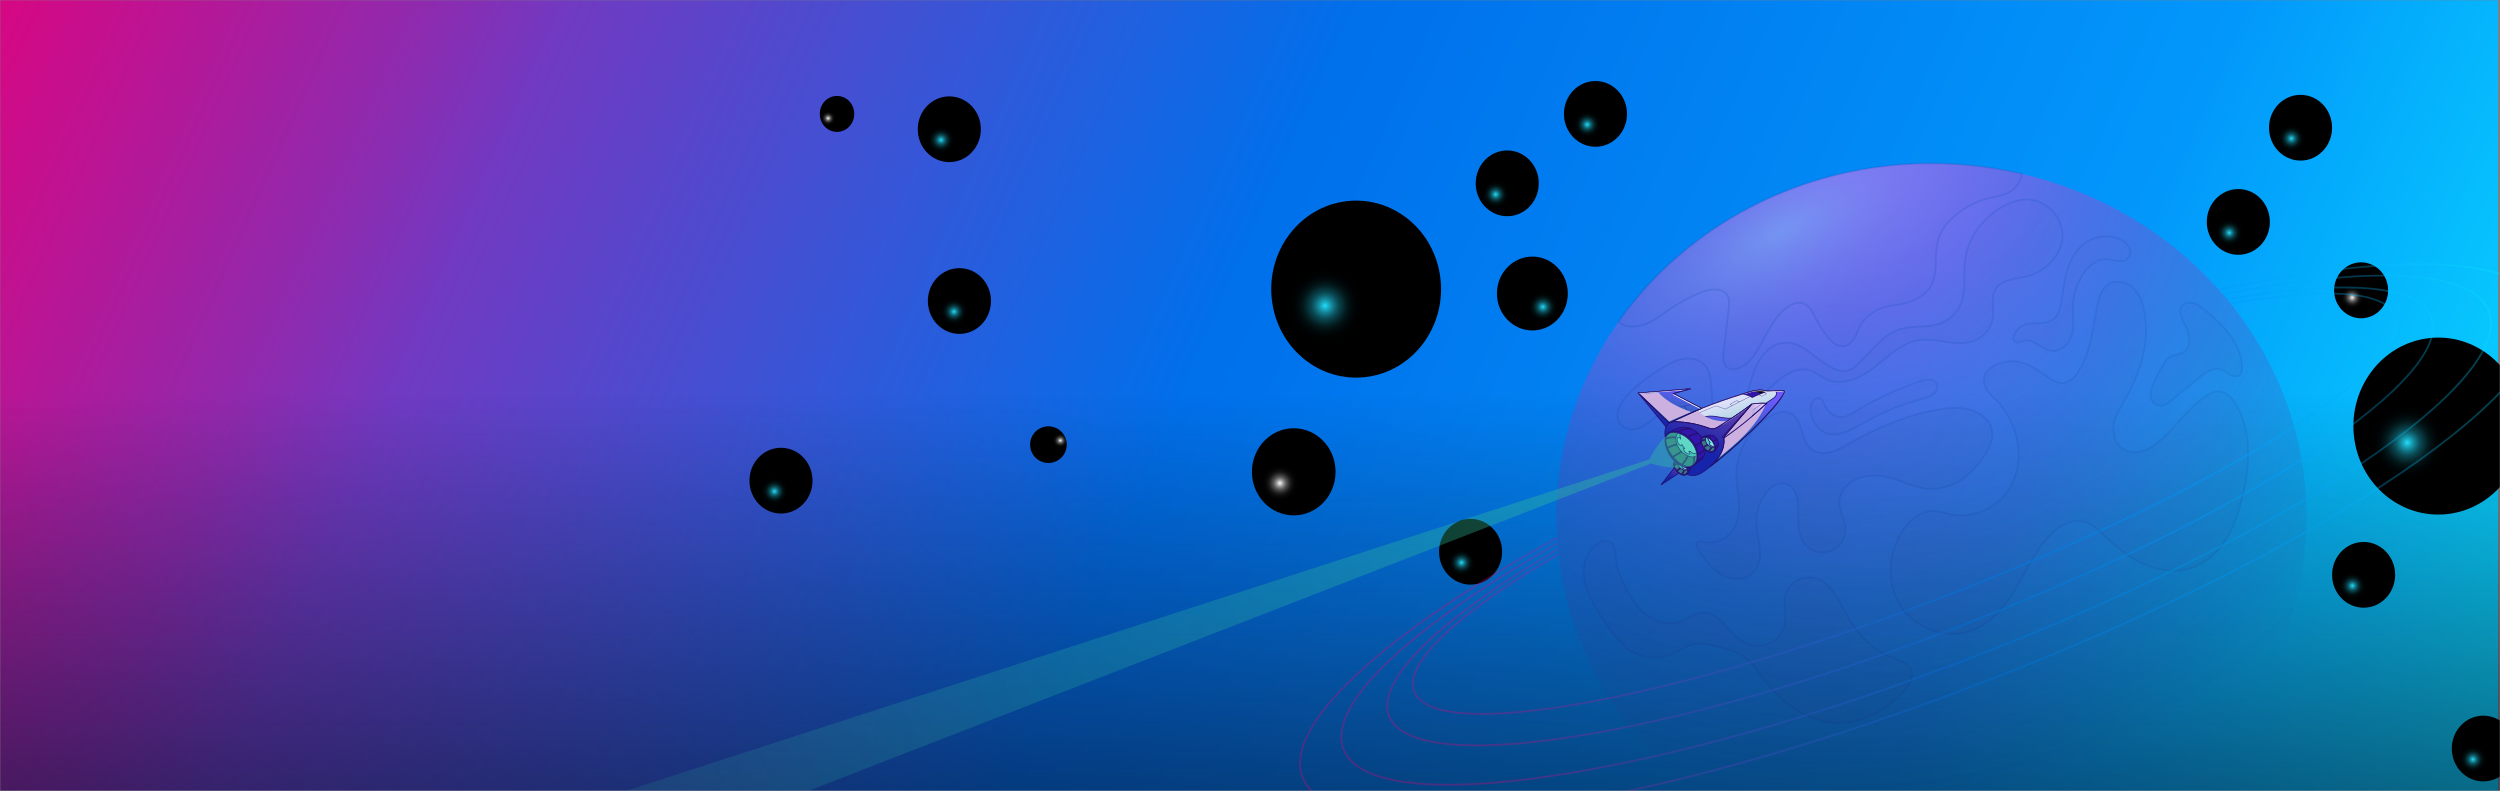 <svg width="1296" height="410" viewBox="0 0 1296 410" fill="none" xmlns="http://www.w3.org/2000/svg">
<rect x="0" y="0" width="1296" height="410" fill="#808080" stroke="none"/>
<mask id="mask0_4867_74779" style="mask-type:alpha" maskUnits="userSpaceOnUse" x="0" y="0" width="1296" height="410">
<path d="M0 0H1296V410H0V0Z" fill="#D9D9D9"/>
</mask>
<g mask="url(#mask0_4867_74779)">
<path d="M1294.98 -57.625H-189V967.425H1294.98V-57.625Z" fill="url(#paint0_linear_4867_74779)"/>
<path style="mix-blend-mode:multiply" d="M1303 172H-189V748H1303V172Z" fill="url(#paint1_linear_4867_74779)"/>
<g style="mix-blend-mode:screen">
<path d="M776 152.152C776 162.724 784.248 171.305 794.38 171.305C804.53 171.305 812.759 162.717 812.759 152.152C812.759 141.588 804.53 133 794.38 133C784.248 133 776 141.588 776 152.152Z" fill="url(#paint2_radial_4867_74779)"/>
<path d="M1307.47 213.498C1311.38 238.502 1295.09 262.082 1271.1 266.156C1247.12 270.23 1224.49 253.268 1220.58 228.263C1216.67 203.259 1232.95 179.68 1256.93 175.606C1280.93 171.525 1303.56 188.494 1307.47 213.498H1307.47Z" fill="url(#paint3_radial_4867_74779)"/>
<path d="M746.467 142.498C750.38 167.502 734.095 191.082 710.097 195.156C686.119 199.23 663.488 182.268 659.581 157.263C655.667 132.259 671.953 108.68 695.931 104.606C719.929 100.525 742.56 117.494 746.473 142.498H746.467Z" fill="url(#paint4_radial_4867_74779)"/>
<path d="M475.764 67.003C475.764 76.416 483.093 84.045 492.113 84.045C501.153 84.045 508.482 76.416 508.482 67.003C508.482 57.59 501.153 49.961 492.113 49.961C483.093 49.961 475.764 57.59 475.764 67.003Z" fill="url(#paint5_radial_4867_74779)"/>
<path d="M388.514 249.167C388.514 258.58 395.843 266.209 404.863 266.209C413.903 266.209 421.213 258.58 421.213 249.167C421.213 239.754 413.903 232.125 404.863 232.125C395.843 232.125 388.514 239.754 388.514 249.167Z" fill="url(#paint6_radial_4867_74779)"/>
<path d="M481 156.042C481 165.455 488.329 173.084 497.369 173.084C506.389 173.084 513.718 165.455 513.718 156.042C513.718 146.629 506.389 139 497.369 139C488.329 139 481 146.629 481 156.042Z" fill="url(#paint7_radial_4867_74779)"/>
<path d="M1144 115.042C1144 124.455 1151.31 132.084 1160.35 132.084C1169.39 132.084 1176.7 124.455 1176.7 115.042C1176.7 105.629 1169.39 98 1160.35 98C1151.31 98 1144 105.629 1144 115.042Z" fill="url(#paint8_radial_4867_74779)"/>
<path d="M1208.95 297.991C1208.95 307.405 1216.26 315.034 1225.3 315.034C1234.32 315.034 1241.65 307.405 1241.65 297.991C1241.65 288.578 1234.32 280.949 1225.3 280.949C1216.26 280.949 1208.95 288.578 1208.95 297.991Z" fill="url(#paint9_radial_4867_74779)"/>
<path d="M765 95.042C765 104.455 772.31 112.084 781.349 112.084C790.389 112.084 797.699 104.455 797.699 95.042C797.699 85.629 790.389 78 781.349 78C772.31 78 765 85.629 765 95.042Z" fill="url(#paint10_radial_4867_74779)"/>
<path d="M810.742 59.042C810.742 68.455 818.052 76.084 827.092 76.084C836.112 76.084 843.441 68.455 843.441 59.042C843.441 49.629 836.112 42 827.092 42C818.052 42 810.742 49.629 810.742 59.042Z" fill="url(#paint11_radial_4867_74779)"/>
<path d="M746 286.042C746 295.455 753.31 303.084 762.35 303.084C771.389 303.084 778.699 295.455 778.699 286.042C778.699 276.629 771.389 269 762.35 269C753.31 269 746 276.629 746 286.042Z" fill="url(#paint12_radial_4867_74779)"/>
<path d="M1176.25 66.206C1176.25 75.619 1183.56 83.248 1192.6 83.248C1201.64 83.248 1208.95 75.619 1208.95 66.206C1208.95 56.793 1201.64 49.164 1192.6 49.164C1183.56 49.164 1176.25 56.793 1176.25 66.206Z" fill="url(#paint13_radial_4867_74779)"/>
<path d="M424.977 59.048C424.977 64.2 428.973 68.361 433.908 68.361C438.868 68.361 442.839 64.2 442.839 59.048C442.839 53.895 438.862 49.734 433.908 49.734C428.973 49.734 424.977 53.895 424.977 59.048Z" fill="url(#paint14_radial_4867_74779)"/>
<path d="M534 230.5C534 235.739 538.245 240 543.494 240C548.758 240 553 235.758 553 230.5C553 225.242 548.755 221 543.494 221C538.242 221 534 225.242 534 230.5Z" fill="url(#paint15_radial_4867_74779)"/>
<path d="M649 244.588C649 257.07 658.704 267.175 670.667 267.175C682.656 267.175 692.36 257.07 692.36 244.588C692.36 232.105 682.656 222 670.667 222C658.697 222 649 232.105 649 244.588Z" fill="url(#paint16_radial_4867_74779)"/>
<path d="M1210 150.5C1210 158.513 1216.27 165 1223.99 165C1231.73 165 1238 158.513 1238 150.5C1238 142.487 1231.73 136 1223.99 136C1216.26 136 1210 142.487 1210 150.5Z" fill="url(#paint17_radial_4867_74779)"/>
<path d="M1271 388.042C1271 397.455 1278.33 405.084 1287.35 405.084C1296.39 405.084 1303.7 397.455 1303.7 388.042C1303.7 378.629 1296.39 371 1287.35 371C1278.33 371 1271 378.629 1271 388.042Z" fill="url(#paint18_radial_4867_74779)"/>
</g>
<g opacity="0.5">
<path d="M1138.76 397.563C1214.71 326 1214.71 209.971 1138.76 138.418C1062.81 66.855 939.665 66.855 863.726 138.418C787.776 209.982 787.776 326 863.726 397.563C939.677 469.127 1062.82 469.127 1138.76 397.563Z" fill="url(#paint19_radial_4867_74779)"/>
<g opacity="0.1">
<path d="M897.794 275.484C901.022 271.34 901.73 265.915 901.472 260.764C901.213 255.635 900.122 250.549 900.178 245.409C900.324 234.123 906.51 223.059 916.295 216.542C919.669 214.306 924.067 212.547 927.857 214.115C935.167 217.167 932.963 228.676 939.374 233.19C942.073 235.087 945.796 235.257 949.057 234.42C952.308 233.582 955.209 231.855 958.1 230.212C972.743 221.894 988.545 215.027 1005.38 212.25C1010.81 211.349 1016.5 210.904 1021.76 212.473C1027.01 214.03 1031.77 218.004 1032.67 223.133C1033.38 227.203 1031.65 231.293 1029.53 234.886C1026.4 240.195 1022.26 245.07 1016.97 248.535C1011.67 251.99 1005.15 253.961 998.724 253.325C992.448 252.7 986.768 249.701 980.751 247.973C975.161 246.363 968.987 245.875 963.543 247.878C958.1 249.881 953.623 254.777 953.556 260.277C953.5 264.993 956.536 269.348 956.773 274.074C956.986 278.313 954.658 282.637 950.812 284.841C946.965 287.045 941.69 286.918 938.058 284.396C934.717 282.075 933.042 278.123 932.49 274.255C931.928 270.365 932.311 266.434 932.221 262.523C932.119 257.808 930.522 252.17 925.709 250.866C921.142 249.637 916.666 253.251 914.327 257.14C911.695 261.453 910.357 266.476 910.514 271.468C910.671 276.141 912.1 280.698 912.37 285.36C912.64 290.034 911.448 295.174 907.522 298.035C903.102 301.246 896.512 300.44 891.844 297.569C887.165 294.697 883.983 290.161 880.923 285.784C880.08 284.566 878.427 281.704 880.597 280.751C881.711 280.263 884.624 281.461 886.007 281.387C890.573 281.132 895.061 278.96 897.794 275.484Z" fill="url(#paint20_linear_4867_74779)"/>
</g>
<g opacity="0.1">
<path d="M1045.27 226.386C1047.86 236.368 1046.32 247.485 1039.89 255.782C1033.47 264.08 1021.91 268.955 1011.28 266.697C1008.55 266.115 1005.9 265.097 1003.09 264.928C995.457 264.451 988.978 270.364 985.312 276.701C978.8 287.934 977.99 302.368 984.806 313.463C991.61 324.548 1006.46 331.203 1019.54 327.674C1030.64 324.686 1038.62 315.54 1044.37 306.098C1050.13 296.656 1054.49 286.324 1062.06 278.111C1066.63 273.141 1073.41 268.796 1080.18 270.406C1084.55 271.434 1087.85 274.72 1091.01 277.74C1096.71 283.208 1102.88 288.401 1110.12 291.876C1117.36 295.352 1125.88 296.984 1133.75 295.077C1141.79 293.116 1148.47 287.595 1152.99 281.046C1157.51 274.486 1160.07 266.909 1162.03 259.311C1166.25 243.013 1167.77 224.997 1159.46 210.151C1157.46 206.579 1154.23 202.913 1149.94 202.913C1147.46 202.913 1145.18 204.184 1143.17 205.573C1134.85 211.348 1128.93 219.646 1121.74 226.65C1118.94 229.385 1115.85 231.97 1112.11 233.39C1108.36 234.81 1103.87 234.874 1100.51 232.754C1096.24 230.052 1094.95 224.489 1095.9 219.72C1096.86 214.951 1099.63 210.712 1102.04 206.452C1110 192.4 1114.76 176.102 1111.45 160.481C1110.58 156.433 1109.08 152.321 1106 149.386C1102.91 146.451 1097.9 145.009 1093.99 146.874C1089.82 148.867 1088.23 153.657 1087.32 157.991C1084.79 170.029 1084.05 182.916 1077 193.216C1075.28 195.738 1072.87 198.218 1069.72 198.547C1066.36 198.907 1063.33 196.724 1060.67 194.763C1056.52 191.743 1052.06 188.903 1046.98 187.684C1038.71 185.703 1024.88 190.938 1029.3 200.772C1030.83 204.174 1034.91 206.982 1037.18 209.981C1040.92 214.919 1043.78 220.493 1045.31 226.375L1045.28 226.407L1045.27 226.386Z" fill="url(#paint21_linear_4867_74779)"/>
</g>
<g opacity="0.1">
<path d="M938.784 210.288C939.245 207.936 941.754 205.308 943.857 206.643C944.745 207.204 945.071 208.264 945.443 209.207C946.961 213.065 950.785 216.562 955.126 216.191C957.522 215.968 959.636 214.654 961.66 213.425C972.165 206.992 983.423 201.704 995.199 197.667C998.112 196.671 1002.03 196.035 1003.71 198.472C1004.96 200.263 1004.06 202.796 1002.36 204.205C1000.65 205.636 998.393 206.208 996.211 206.802C985.605 209.705 975.416 213.902 965.968 219.264C960.806 222.2 953.776 226.576 947.501 224.732C941.517 222.994 937.682 215.862 938.773 210.288H938.784Z" fill="url(#paint22_linear_4867_74779)"/>
</g>
<g opacity="0.1">
<path d="M1055.35 177.915C1058.11 179.431 1060.67 181.603 1063.86 181.9C1068.86 182.377 1073.01 177.883 1074.17 173.284C1075.32 168.664 1074.43 163.863 1074.54 159.137C1074.7 153.467 1076.34 147.861 1079.31 142.934C1082.08 138.335 1086.8 134.043 1092.39 134.392C1095.71 134.604 1099.26 136.385 1102.08 134.753C1104.28 133.492 1104.85 130.524 1103.81 128.31C1102.76 126.095 1100.5 124.579 1098.13 123.689C1093.83 122.068 1088.86 122.153 1084.63 123.922C1078.58 126.444 1074.52 132.04 1072.36 137.911C1070.19 143.803 1069.64 150.076 1068.67 156.233C1068.1 159.858 1067.13 163.842 1063.9 165.898C1059.54 168.685 1053.31 166.555 1048.57 168.738C1045.97 169.936 1040.9 176.22 1045.65 177.587C1046.81 177.915 1048.56 176.559 1049.81 176.495C1051.72 176.357 1053.75 177.036 1055.37 177.936L1055.35 177.915Z" fill="url(#paint23_linear_4867_74779)"/>
</g>
<g opacity="0.1">
<path d="M1114.89 204.047C1114.64 206.877 1116.47 210.13 1119.49 210.406C1121.77 210.607 1123.77 209.102 1125.52 207.693C1130.54 203.592 1135.56 199.49 1140.59 195.389C1143.63 192.899 1147.53 190.25 1151.34 191.49C1153.1 192.062 1154.47 193.408 1156.08 194.298C1157.7 195.188 1160.01 195.506 1161.27 194.202C1161.97 193.471 1162.15 192.401 1162.2 191.426C1162.6 185.28 1160.09 179.186 1156.37 174.11C1152.64 169.023 1147.77 164.806 1142.89 160.683C1141.3 159.338 1139.65 157.981 1137.64 157.282C1135.63 156.593 1133.14 156.752 1131.63 158.182C1128.84 160.811 1130.99 165.166 1132.74 168.504C1134.58 172.012 1135.81 176.177 1134.22 179.801C1131.88 185.152 1125.31 182.651 1122.55 187.229C1119.93 191.585 1115.31 199.045 1114.88 204.068L1114.89 204.047Z" fill="url(#paint24_linear_4867_74779)"/>
</g>
<g opacity="0.1">
<path d="M845.301 309.363C847.966 313.592 851.273 317.576 855.682 320.215C860.079 322.843 865.714 323.977 870.64 322.334C874.667 320.988 878.063 317.905 882.326 317.608C886.611 317.311 890.513 319.971 893.393 322.981C896.283 325.99 898.679 329.487 902.177 331.829C905.832 334.267 910.612 335.221 914.942 334.171C919.283 333.133 923.04 330.017 924.524 326.054C926.762 320.077 923.872 313.221 926.088 307.244C928.033 302.009 934.264 298.416 940.045 299.455C947.816 300.854 951.899 308.685 955.442 315.361C961.009 325.821 968.713 336.121 980.185 340.572C984.02 342.056 988.598 343.168 990.465 346.655C992.827 351.021 989.43 356.139 985.831 359.668C977.441 367.892 966.306 374.367 954.194 374.663C937.728 375.066 923.174 364.066 913.727 351.339C910.893 347.513 908.272 343.412 904.347 340.604C900.489 337.838 895.71 336.545 891.031 335.316C886.847 334.203 882.472 333.09 878.209 333.906C873.609 334.786 869.819 337.796 865.467 339.459C858.977 341.939 851.206 341.155 845.413 337.435C842.377 335.475 839.914 332.815 837.642 330.081C833.773 325.418 830.286 320.469 827.261 315.266C824.348 310.275 821.817 304.944 821.165 299.285C820.513 293.616 821.964 287.522 826.136 283.389C827.992 281.567 830.579 280.125 833.222 280.507C838.395 281.27 837.248 288.9 838.114 292.45C839.554 298.363 841.972 304.096 845.267 309.321L845.301 309.353V309.363Z" fill="url(#paint25_linear_4867_74779)"/>
</g>
<g opacity="0.1">
<path d="M865.814 211.096C867.153 210.482 868.615 210.005 870.099 210.164C873.642 210.535 875.644 214.223 876.319 217.518C877.005 220.825 877.095 224.47 879.378 227.056C882.606 230.701 888.916 230.447 893.178 227.904C897.441 225.371 900.185 221.174 903.064 217.275C908.159 210.365 914.064 203.996 920.643 198.295C925.333 194.247 931.44 190.283 937.57 191.873C941.146 192.784 943.924 195.466 947.321 196.864C955.699 200.351 965.271 195.519 972.266 189.944C979.251 184.381 986.066 177.556 995.109 176.295C1004.2 175.023 1013.72 179.75 1022.45 177.005C1028.06 175.246 1032.39 170.287 1033.13 164.755C1033.83 159.541 1031.72 153.628 1034.88 149.293C1038.08 144.874 1044.73 144.705 1050.24 143.391C1060.28 140.975 1068.75 132.444 1069.2 122.684C1069.64 112.924 1060.81 103.227 1050.44 103.397C1046.82 103.46 1043.31 104.594 1040.11 106.131C1028.4 111.726 1020.04 123.118 1018.64 135.422C1017.7 143.603 1019.54 152.43 1015.42 159.689C1013.25 163.515 1009.53 166.514 1005.17 167.934C998.82 169.99 991.69 168.655 985.279 170.551C975.944 173.296 970.321 181.943 963.415 188.461C961.593 190.167 959.501 191.841 956.959 192.244C954.946 192.562 952.888 192.064 951.021 191.28C941.888 187.507 935.466 177.291 925.502 177.662C916.74 177.98 911.061 186.543 908.586 194.459C906.112 202.375 904.909 211.255 898.689 217.084C896.923 218.748 894.381 220.125 891.997 219.405C888.859 218.44 888.117 214.636 887.915 211.531C887.667 207.875 887.42 204.208 887.172 200.542C886.891 196.366 886.441 191.799 883.337 188.821C880.458 186.066 875.88 185.377 871.854 186.193C867.839 187.009 864.251 189.086 860.832 191.258C853.713 195.752 837.742 206.444 838.541 216.173C838.979 221.461 844.794 223.803 849.574 222.001C855.827 219.648 859.831 213.862 865.848 211.086H865.826L865.814 211.096Z" fill="url(#paint26_linear_4867_74779)"/>
</g>
<g opacity="0.1">
<path d="M892.853 115.837C870.854 129.751 852.837 147.162 839.07 166.767C839.768 167.583 840.78 168.145 841.826 168.516C845.92 170.01 850.621 169.151 854.569 167.318C858.516 165.495 861.913 162.804 865.467 160.366C870.393 157.007 875.701 154.124 881.269 151.804C885.947 149.843 892.516 148.773 895.271 152.842C896.677 154.909 896.429 157.579 896.148 160.027C895.26 167.488 894.394 174.959 893.505 182.419C893.19 185.111 893.022 188.205 895.035 190.113C898.218 193.112 903.717 190.611 906.698 187.432C914.515 179.07 916.876 166.714 926.009 159.656C928.438 157.791 931.666 156.339 934.635 157.251C937.964 158.279 939.55 161.712 941.046 164.69C942.924 168.42 945.23 171.96 947.929 175.202C954.362 182.97 960.166 179.558 963.079 171.652C965.879 164.043 973.19 159.349 981.456 158.363C987.574 157.632 993.794 155.778 998.304 151.624C1002.8 147.501 1003.55 141.408 1003.53 135.77C1003.53 128.543 1004.22 121.941 1009.21 116.112C1014.04 110.443 1021.09 105.727 1028.39 103.406C1032.49 102.113 1037 101.912 1040.87 100.047C1044.88 98.139 1047.46 94.303 1048.31 90.17C996.853 78.089 940.371 85.772 892.864 115.794L892.853 115.837Z" fill="url(#paint27_linear_4867_74779)"/>
</g>
<g opacity="0.5">
<path d="M1138.76 397.563C1214.71 326 1214.71 209.971 1138.76 138.418C1062.81 66.855 939.665 66.855 863.726 138.418C787.776 209.982 787.776 326 863.726 397.563C939.677 469.127 1062.82 469.127 1138.76 397.563Z" fill="url(#paint28_radial_4867_74779)"/>
</g>
<g opacity="0.2">
<path d="M897.788 275.484C901.016 271.34 901.724 265.915 901.466 260.764C901.207 255.635 900.116 250.549 900.172 245.409C900.319 234.123 906.504 223.059 916.289 216.542C919.663 214.306 924.061 212.547 927.851 214.115C935.161 217.178 932.957 228.676 939.368 233.19C942.067 235.087 945.79 235.257 949.051 234.42C952.302 233.582 955.203 231.855 958.094 230.212C972.737 221.894 988.539 215.027 1005.38 212.25C1010.81 211.349 1016.5 210.904 1021.75 212.473C1027 214.03 1031.76 218.004 1032.66 223.133C1033.37 227.203 1031.65 231.293 1029.52 234.886C1026.4 240.195 1022.26 245.07 1016.96 248.535C1011.66 251.99 1005.14 253.961 998.718 253.325C992.442 252.7 986.762 249.701 980.745 247.973C975.155 246.363 968.981 245.875 963.537 247.878C958.094 249.892 953.618 254.777 953.55 260.277C953.494 264.993 956.53 269.348 956.767 274.074C956.98 278.313 954.652 282.637 950.806 284.841C946.959 287.045 941.685 286.918 938.052 284.407C934.711 282.075 933.036 278.123 932.485 274.255C931.922 270.365 932.305 266.434 932.215 262.523C932.114 257.808 930.516 252.17 925.703 250.866C921.136 249.637 916.66 253.251 914.321 257.14C911.689 261.464 910.351 266.476 910.508 271.468C910.666 276.141 912.094 280.698 912.364 285.36C912.634 290.034 911.442 295.184 907.517 298.035C903.097 301.246 896.506 300.44 891.838 297.579C887.16 294.697 883.977 290.172 880.918 285.784C880.074 284.566 878.421 281.704 880.591 280.751C881.705 280.263 884.618 281.461 886.001 281.387C890.567 281.132 895.055 278.96 897.788 275.484Z" stroke="#220E6E" stroke-width="0.967"/>
<path d="M1045.27 226.386C1047.86 236.368 1046.32 247.485 1039.89 255.782C1033.47 264.08 1021.91 268.955 1011.28 266.697C1008.55 266.115 1005.9 265.097 1003.09 264.928C995.457 264.451 988.978 270.364 985.312 276.701C978.8 287.934 977.99 302.378 984.806 313.463C991.61 324.548 1006.46 331.203 1019.54 327.674C1030.64 324.686 1038.62 315.54 1044.37 306.098C1050.13 296.656 1054.49 286.324 1062.06 278.111C1066.63 273.141 1073.41 268.796 1080.18 270.406C1084.55 271.434 1087.85 274.72 1091.01 277.74C1096.71 283.208 1102.88 288.401 1110.12 291.876C1117.36 295.352 1125.88 296.995 1133.75 295.077C1141.79 293.116 1148.47 287.595 1152.99 281.046C1157.51 274.486 1160.07 266.909 1162.03 259.311C1166.25 243.013 1167.77 224.997 1159.46 210.151C1157.46 206.579 1154.23 202.913 1149.94 202.913C1147.46 202.913 1145.18 204.184 1143.17 205.573C1134.85 211.348 1128.93 219.646 1121.74 226.65C1118.94 229.385 1115.85 231.97 1112.11 233.39C1108.36 234.81 1103.87 234.874 1100.51 232.754C1096.24 230.052 1094.95 224.489 1095.9 219.72C1096.86 214.951 1099.63 210.712 1102.04 206.452C1110 192.4 1114.76 176.102 1111.45 160.481C1110.58 156.433 1109.08 152.321 1106 149.386C1102.91 146.451 1097.9 145.009 1093.99 146.874C1089.82 148.867 1088.23 153.657 1087.32 157.991C1084.79 170.029 1084.05 182.916 1077 193.216C1075.28 195.738 1072.87 198.218 1069.72 198.547C1066.36 198.907 1063.33 196.724 1060.67 194.763C1056.52 191.743 1052.06 188.903 1046.98 187.684C1038.71 185.703 1024.88 190.938 1029.3 200.772C1030.83 204.174 1034.91 206.982 1037.18 209.981C1040.92 214.919 1043.78 220.493 1045.31 226.386L1045.28 226.417L1045.27 226.386Z" stroke="#220E6E" stroke-width="0.967"/>
<path d="M938.786 210.288C939.247 207.936 941.755 205.308 943.858 206.643C944.747 207.204 945.073 208.264 945.444 209.207C946.962 213.065 950.786 216.562 955.128 216.191C957.523 215.979 959.638 214.654 961.662 213.425C972.167 206.992 983.425 201.704 995.2 197.667C998.113 196.671 1002.03 196.035 1003.71 198.472C1004.96 200.263 1004.06 202.796 1002.36 204.216C1000.66 205.636 998.395 206.219 996.213 206.812C985.607 209.705 975.417 213.902 965.97 219.275C960.807 222.21 953.778 226.587 947.502 224.743C941.53 223.005 937.684 215.873 938.775 210.299L938.786 210.288Z" stroke="#220E6E" stroke-width="0.967"/>
<path d="M1055.35 177.915C1058.1 179.431 1060.67 181.603 1063.85 181.9C1068.86 182.377 1073.01 177.883 1074.16 173.284C1075.31 168.674 1074.42 163.863 1074.54 159.137C1074.69 153.467 1076.33 147.861 1079.3 142.934C1082.07 138.335 1086.79 134.043 1092.38 134.392C1095.7 134.604 1099.26 136.385 1102.08 134.753C1104.27 133.492 1104.85 130.524 1103.8 128.31C1102.75 126.095 1100.49 124.579 1098.12 123.689C1093.82 122.068 1088.85 122.153 1084.62 123.922C1078.57 126.444 1074.51 132.04 1072.35 137.911C1070.18 143.803 1069.63 150.076 1068.66 156.233C1068.09 159.858 1067.12 163.842 1063.9 165.909C1059.53 168.696 1053.3 166.555 1048.57 168.738C1045.97 169.936 1040.9 176.22 1045.64 177.587C1046.8 177.915 1048.56 176.559 1049.8 176.495C1051.72 176.357 1053.74 177.036 1055.36 177.936L1055.35 177.915Z" stroke="#220E6E" stroke-width="0.967"/>
<path d="M1114.88 204.047C1114.64 206.877 1116.47 210.13 1119.48 210.406C1121.77 210.607 1123.77 209.102 1125.51 207.693C1130.54 203.602 1135.56 199.49 1140.58 195.389C1143.63 192.899 1147.52 190.25 1151.33 191.49C1153.1 192.062 1154.46 193.408 1156.08 194.298C1157.7 195.188 1160.01 195.506 1161.27 194.202C1161.96 193.471 1162.14 192.401 1162.2 191.426C1162.59 185.28 1160.08 179.186 1156.36 174.11C1152.64 169.023 1147.77 164.806 1142.89 160.683C1141.29 159.338 1139.65 157.981 1137.64 157.282C1135.62 156.593 1133.14 156.752 1131.63 158.182C1128.84 160.811 1130.99 165.166 1132.73 168.504C1134.58 172.012 1135.8 176.177 1134.22 179.801C1131.88 185.152 1125.31 182.662 1122.54 187.229C1119.92 191.585 1115.31 199.045 1114.87 204.068L1114.88 204.047Z" stroke="#220E6E" stroke-width="0.967"/>
<path d="M845.301 309.363C847.966 313.592 851.284 317.576 855.682 320.215C860.079 322.843 865.714 323.977 870.64 322.334C874.667 320.988 878.063 317.905 882.326 317.608C886.611 317.311 890.513 319.971 893.393 322.981C896.283 325.99 898.679 329.498 902.177 331.829C905.832 334.267 910.612 335.221 914.942 334.171C919.283 333.133 923.04 330.017 924.524 326.054C926.762 320.077 923.872 313.221 926.088 307.244C928.033 302.009 934.264 298.416 940.045 299.455C947.816 300.854 951.899 308.685 955.442 315.361C961.009 325.821 968.713 336.121 980.185 340.572C984.02 342.056 988.598 343.168 990.465 346.655C992.827 351.021 989.43 356.139 985.831 359.668C977.441 367.892 966.306 374.367 954.194 374.663C937.728 375.066 923.174 364.066 913.727 351.339C910.893 347.513 908.272 343.412 904.347 340.604C900.489 337.838 895.71 336.545 891.031 335.316C886.847 334.203 882.472 333.09 878.209 333.906C873.609 334.786 869.819 337.796 865.467 339.459C858.977 341.939 851.206 341.155 845.413 337.435C842.377 335.475 839.914 332.815 837.642 330.081C833.773 325.418 830.286 320.469 827.261 315.266C824.348 310.275 821.817 304.944 821.165 299.285C820.513 293.616 821.964 287.522 826.136 283.389C827.992 281.567 830.579 280.125 833.222 280.507C838.395 281.27 837.248 288.9 838.114 292.45C839.554 298.374 841.972 304.096 845.267 309.321L845.301 309.353V309.363Z" stroke="#220E6E" stroke-width="0.967"/>
<path d="M865.818 211.096C867.157 210.482 868.619 210.005 870.103 210.164C873.646 210.535 875.648 214.223 876.323 217.518C877.009 220.825 877.099 224.47 879.382 227.056C882.61 230.701 888.919 230.447 893.182 227.904C897.445 225.371 900.189 221.174 903.068 217.275C908.163 210.365 914.067 204.007 920.647 198.295C925.337 194.247 931.444 190.283 937.573 191.873C941.15 192.784 943.928 195.466 947.324 196.864C955.703 200.351 965.275 195.519 972.27 189.944C979.254 184.381 986.07 177.556 995.113 176.295C1004.2 175.023 1013.73 179.75 1022.45 177.005C1028.07 175.246 1032.4 170.287 1033.14 164.755C1033.84 159.541 1031.72 153.628 1034.88 149.293C1038.09 144.874 1044.73 144.705 1050.24 143.391C1060.29 140.975 1068.76 132.444 1069.21 122.684C1069.65 112.924 1060.82 103.227 1050.45 103.397C1046.83 103.46 1043.32 104.594 1040.11 106.131C1028.4 111.726 1020.05 123.118 1018.64 135.422C1017.71 143.603 1019.54 152.43 1015.42 159.7C1013.25 163.525 1009.53 166.514 1005.18 167.934C998.824 169.99 991.693 168.655 985.283 170.551C975.948 173.296 970.324 181.943 963.419 188.461C961.597 190.167 959.505 191.841 956.963 192.244C954.95 192.562 952.892 192.064 951.025 191.28C941.892 187.507 935.47 177.291 925.506 177.662C916.744 177.98 911.065 186.543 908.59 194.459C906.116 202.375 904.912 211.255 898.693 217.084C896.927 218.758 894.385 220.125 892.001 219.405C888.863 218.44 888.121 214.636 887.918 211.531C887.671 207.875 887.424 204.208 887.176 200.542C886.895 196.366 886.445 191.799 883.341 188.832C880.462 186.066 875.884 185.377 871.858 186.193C867.843 187.009 864.255 189.086 860.836 191.258C853.717 195.752 837.746 206.444 838.544 216.173C838.983 221.461 844.798 223.803 849.578 222.001C855.831 219.648 859.835 213.862 865.852 211.086H865.829L865.818 211.096Z" stroke="#220E6E" stroke-width="0.967"/>
<path d="M892.851 115.837C870.852 129.751 852.835 147.162 839.068 166.767C839.766 167.583 840.778 168.145 841.824 168.516C845.918 170.01 850.619 169.151 854.567 167.318C858.514 165.495 861.911 162.804 865.465 160.366C870.391 157.007 875.7 154.124 881.267 151.804C885.945 149.843 892.514 148.783 895.269 152.842C896.675 154.909 896.428 157.579 896.146 160.027C895.258 167.488 894.392 174.959 893.503 182.419C893.188 185.111 893.02 188.205 895.033 190.113C898.216 193.112 903.716 190.611 906.696 187.432C914.513 179.07 916.874 166.725 926.007 159.656C928.436 157.791 931.664 156.35 934.633 157.251C937.962 158.279 939.548 161.712 941.044 164.69C942.922 168.42 945.228 171.96 947.927 175.202C954.36 182.97 960.164 179.558 963.077 171.652C965.877 164.043 973.188 159.349 981.454 158.363C987.573 157.632 993.792 155.778 998.302 151.624C1002.8 147.501 1003.54 141.408 1003.53 135.77C1003.53 128.543 1004.22 121.941 1009.21 116.112C1014.04 110.453 1021.09 105.727 1028.39 103.406C1032.49 102.113 1037 101.912 1040.87 100.047C1044.88 98.139 1047.46 94.303 1048.31 90.17C996.851 78.089 940.369 85.772 892.862 115.794L892.851 115.837Z" stroke="#220E6E" stroke-width="0.967"/>
</g>
<path opacity="0.6" d="M732.856 359.063C736.163 366.682 748.4 370.54 768.408 370.54C782.646 370.54 800.833 368.59 822.528 364.658C874.477 355.248 940.474 335.675 1008.35 309.542C1076.24 283.409 1137.89 253.832 1181.97 226.279C1226.22 198.599 1247.49 176.176 1241.82 163.141C1238.69 155.914 1227.7 152.067 1209.15 151.707C1195.07 151.442 1177.24 153.169 1156 156.868C1156.21 157.143 1156.43 157.419 1156.64 157.694C1205.25 149.301 1235.63 151.293 1240.92 163.491C1243.66 169.796 1239.7 178.507 1229.16 189.38C1218.87 199.998 1202.81 212.153 1181.43 225.527C1137.41 253.059 1075.81 282.593 1007.98 308.705C940.148 334.816 874.219 354.379 822.337 363.768C797.132 368.335 776.629 370.254 761.39 369.459C745.779 368.653 736.478 365.04 733.745 358.734C727.672 344.714 755.114 318.698 807.884 287.839C807.851 287.5 807.817 287.171 807.772 286.832C784.941 300.174 766.383 312.891 753.461 324.081C736.197 339.045 729.257 350.818 732.834 359.084L732.856 359.063ZM719.833 371.801C724.163 381.783 739.976 386.859 765.596 386.859C779.801 386.859 797.031 385.291 816.983 382.144C872.689 373.327 943.095 353.181 1015.23 325.406C1087.37 297.631 1152.6 265.563 1198.92 235.096C1245.41 204.513 1267.31 179.132 1260.58 163.618C1253.44 147.171 1215.09 144.098 1154.36 154.78C1154.58 155.055 1154.81 155.331 1155.02 155.606C1180.98 151.092 1203.39 149.015 1220.58 149.577C1242.39 150.297 1255.9 155.267 1259.68 163.968C1262.97 171.534 1259.11 181.623 1248.22 193.958C1237.62 205.975 1220.84 219.571 1198.37 234.355C1152.11 264.779 1086.93 296.825 1014.86 324.569C942.791 352.312 872.464 372.447 816.815 381.243C789.788 385.524 767.711 386.891 751.2 385.302C734.251 383.68 724.005 379.018 720.721 371.451C716.481 361.67 724.444 347.3 743.743 329.91C758.882 316.261 780.723 301.001 807.614 285.211C807.581 284.872 807.547 284.533 807.513 284.193C780.375 300.1 758.342 315.498 743.069 329.253C723.454 346.929 715.424 361.638 719.821 371.801H719.833ZM696.304 389.191C701.489 401.166 720.35 407.291 750.773 407.291C765.776 407.291 783.591 405.797 803.959 402.787C865.424 393.705 942.926 371.907 1022.17 341.387C1101.42 310.877 1172.95 275.302 1223.57 241.232C1274.37 207.045 1298.08 178.369 1290.33 160.481C1285.43 149.174 1267.87 142.932 1239.56 142.434C1216.55 142.031 1186.62 145.38 1152.16 152.173C1152.4 152.438 1152.62 152.703 1152.85 152.968C1187.03 146.26 1216.72 142.943 1239.54 143.345C1267.43 143.833 1284.69 149.873 1289.43 160.82C1293.23 169.584 1289.16 181.114 1277.35 195.081C1265.86 208.677 1247.57 223.948 1223.01 240.48C1172.44 274.518 1100.99 310.051 1021.8 340.528C942.622 371.017 865.199 392.794 803.802 401.865C773.975 406.274 749.569 407.429 731.271 405.309C712.454 403.137 700.994 397.584 697.192 388.82C691.963 376.782 701.826 359.211 725.692 338.006C745.071 320.786 773.03 301.732 807.345 282.275C807.322 281.936 807.288 281.597 807.255 281.258C772.693 300.82 744.519 320.012 725.017 337.339C700.837 358.83 690.894 376.75 696.293 389.17L696.304 389.191ZM1316.33 156.995C1310.58 143.738 1289.7 136.637 1255.95 136.468C1227.94 136.33 1191.62 140.908 1150.03 149.778C1150.26 150.043 1150.5 150.308 1150.73 150.562C1191.43 141.904 1227.02 137.379 1254.68 137.379C1255.09 137.379 1255.52 137.379 1255.94 137.379C1289.27 137.549 1309.84 144.448 1315.43 157.334C1319.66 167.094 1315.39 179.811 1302.74 195.166C1290.43 210.087 1270.78 226.799 1244.34 244.835C1189.92 281.968 1112.87 320.542 1027.38 353.457C941.902 386.372 858.226 409.675 791.779 419.075C759.5 423.642 733.048 424.67 713.174 422.138C692.739 419.531 680.232 413.268 675.992 403.518C669.93 389.541 681.548 369.183 709.564 344.64C732.789 324.304 766.226 301.986 807.131 279.456C807.108 279.117 807.086 278.778 807.063 278.439C765.911 301.085 732.26 323.52 708.912 343.972C680.57 368.791 668.873 389.509 675.104 403.868C680.997 417.464 702.332 424.427 736.658 424.427C752.415 424.427 770.927 422.954 791.925 419.986C858.451 410.576 942.206 387.252 1027.75 354.305C1113.31 321.369 1190.44 282.752 1244.92 245.577C1299.58 208.285 1324.94 176.822 1316.33 156.995Z" fill="url(#paint29_linear_4867_74779)"/>
</g>
<path d="M849.238 203.722L876.444 201.539L867.458 204.019L882.169 211.712L865.378 219.374L849.238 203.733V203.722Z" fill="url(#paint30_linear_4867_74779)" stroke="#220E6E" stroke-width="0.416"/>
<path d="M863.691 221.325L849.238 203.723L865.378 219.364L863.691 221.314V221.325Z" fill="url(#paint31_linear_4867_74779)" stroke="#220E6E" stroke-width="0.416"/>
<path d="M924.98 202.748C924.687 204.995 920.638 210.166 914.857 216.291C906.85 224.78 895.524 235.101 886.313 242.021C888.281 240.315 890.08 238.418 891.419 236.246C892.341 234.752 893.038 233.141 893.421 231.445C893.612 230.587 893.691 229.739 893.747 228.86C893.792 228.128 893.533 227.429 893.814 226.719C894.039 226.147 894.444 225.659 894.849 225.182C897.571 221.971 900.293 218.76 903.014 215.549C904.735 213.525 906.445 211.501 908.165 209.477C904.814 212.031 901.361 214.437 897.83 216.747C895.389 218.358 892.904 219.916 890.407 221.452C889.777 221.834 889.079 222.141 888.371 222.258C887.719 222.364 887.055 222.342 886.403 222.109C884.727 221.505 883.04 220.933 881.308 220.467C879.733 220.043 878.136 219.693 876.539 219.407C874.132 218.983 871.714 218.718 869.262 218.58C868.194 218.517 867.092 218.549 866.091 218.898C865.967 218.941 865.855 218.994 865.742 219.047C876.46 213.737 888.596 208.799 903.093 204.338C904.769 203.829 906.467 203.32 908.21 202.812C910.797 202.07 913.564 202.017 916.151 202.748H916.196C917.624 202.621 919.041 202.547 920.447 202.525C921.977 202.504 923.495 202.578 924.991 202.748H924.98Z" fill="url(#paint32_linear_4867_74779)" stroke="#220E6E" stroke-width="0.416"/>
<path d="M881.318 220.465C879.743 220.041 878.146 219.691 876.549 219.405C879.563 217.551 882.768 215.866 886.322 215.718C889.427 215.59 892.452 216.661 895.545 216.798C896.31 216.83 897.086 216.82 897.839 216.745C895.399 218.356 892.924 219.914 890.416 221.451C889.787 221.832 889.1 222.139 888.381 222.256C887.728 222.362 887.065 222.341 886.412 222.108C884.737 221.504 883.05 220.931 881.318 220.465Z" fill="url(#paint33_linear_4867_74779)" stroke="#220E6E" stroke-width="0.416"/>
<path d="M924.979 202.746C924.687 204.993 920.638 210.164 914.857 216.289C906.849 224.778 895.524 235.099 886.312 242.019C888.281 240.313 890.08 238.416 891.418 236.244C892.341 234.75 893.038 233.139 893.42 231.443C893.612 230.585 893.69 229.737 893.747 228.858C893.792 228.126 893.533 227.427 893.814 226.717C894.039 226.145 894.444 225.657 894.849 225.18C897.571 221.969 900.292 218.758 903.014 215.547C905.961 214.509 908.795 212.951 911.506 211.436C913.406 210.376 915.262 209.232 917.028 207.981C918.332 207.059 920.694 205.978 920.897 204.304C920.975 203.689 920.795 203.043 920.424 202.523C921.954 202.502 923.472 202.566 924.968 202.735L924.979 202.746Z" fill="url(#paint34_linear_4867_74779)" stroke="#220E6E" stroke-width="0.416"/>
<path d="M904.613 225.289C900.036 230.037 894.84 234.223 889.666 238.387C890.892 235.071 892.107 231.743 893.333 228.426C893.659 227.546 893.985 226.656 894.513 225.872C895.199 224.855 896.189 224.049 897.179 223.276C899.485 221.464 901.824 219.694 904.163 217.935C906.019 216.536 907.886 215.137 909.742 213.728C910.653 213.039 911.575 212.35 912.486 211.661C913.33 211.025 914.263 210.072 915.219 209.648C915.343 209.595 915.163 210.22 915.174 210.199C915.073 210.538 914.87 210.877 914.713 211.195C914.409 211.82 914.106 212.445 913.768 213.06C912.047 216.282 909.899 219.291 907.504 222.099C906.57 223.191 905.603 224.251 904.613 225.279V225.289Z" fill="#CCB1E0"/>
<path d="M915.834 209.094C913.134 211.574 910.514 213.884 907.961 216.046C903.046 220.2 898.356 223.803 893.745 226.961L892.732 226.58L908.163 209.486C908.546 209.423 908.928 209.359 909.299 209.306C911.492 208.999 913.663 208.957 915.822 209.094H915.834Z" fill="url(#paint35_linear_4867_74779)" stroke="#220E6E" stroke-width="0.416"/>
<path d="M907.514 205.472C905.343 206.542 903.116 207.697 900.957 208.821C898.798 209.933 896.571 211.089 894.4 212.169H894.366H894.332C892.949 211.608 891.285 210.972 889.508 210.485C883.378 212.964 876.877 215.667 870.669 218.899L870.602 218.782C876.821 215.539 883.333 212.837 889.474 210.347H889.496H889.519C891.296 210.834 892.96 211.47 894.344 212.032C896.503 210.961 898.719 209.817 900.867 208.704C903.026 207.591 905.253 206.436 907.424 205.355L907.491 205.472H907.514Z" fill="#220E6E"/>
<path d="M901.658 208.45C901.433 208.344 901.208 208.227 900.994 208.111C900.791 208.005 900.578 207.888 900.375 207.793C899.093 208.27 898.002 208.948 897.001 209.605L897.946 210.22L897.867 210.326L896.754 209.594L896.844 209.541C897.89 208.853 899.026 208.143 900.364 207.645H900.398H900.432C900.656 207.751 900.882 207.867 901.095 207.984C901.309 208.1 901.523 208.217 901.747 208.323L901.68 208.439L901.658 208.45Z" fill="#220E6E"/>
<path d="M915.874 204.2L915.784 204.242C915.245 204.486 914.637 204.814 914.052 205.132C913.783 205.281 913.513 205.418 913.265 205.556L913.22 205.577L913.186 205.546C912.467 204.867 911.938 204.783 911.072 204.634L910.926 204.613L910.948 204.475L911.095 204.496C911.983 204.645 912.523 204.74 913.254 205.408C913.49 205.291 913.737 205.153 913.985 205.016C914.547 204.708 915.121 204.401 915.638 204.157C915.233 203.786 914.648 203.627 913.861 203.67V203.532C914.727 203.479 915.368 203.67 915.807 204.125L915.874 204.189V204.2Z" fill="#220E6E"/>
<path d="M916.2 202.759C913.4 203.882 911.454 204.55 908.361 206.044C906.64 204.92 905.178 204.55 903.098 204.338C904.773 203.818 906.472 203.32 908.215 202.812C910.802 202.07 913.569 202.017 916.155 202.748H916.2V202.759Z" fill="#3215AB" stroke="#220E6E" stroke-width="0.416" stroke-linejoin="round"/>
<path d="M915.559 202.864C914.569 203.171 913.681 203.5 912.758 203.966C911.319 203.372 909.913 203.118 908.35 203.002C910.858 202.217 913.512 202.366 915.559 202.874V202.864Z" fill="url(#paint36_linear_4867_74779)"/>
<path d="M896.325 218.059C890.556 219.066 884.302 217.084 880.208 213.121C876.576 214.689 872.932 216.268 869.299 217.837C868.523 218.176 867.78 218.727 866.971 218.981C873.989 219.162 880.759 220.836 887.114 223.655C887.811 223.962 888.576 224.301 889.33 224.132C889.791 224.026 890.173 223.75 890.544 223.475C892.67 221.885 894.38 219.829 896.336 218.059H896.325Z" fill="#CCB1E0"/>
<path d="M913.851 209.075L908.621 212.71C907.564 213.822 905.753 216.132 905.731 216.164L905.719 216.185C905.686 216.207 901.963 218.21 900.017 219.036L899.961 218.909C901.839 218.114 905.393 216.207 905.629 216.069C905.764 215.889 907.485 213.706 908.531 212.614L913.772 208.969L913.862 209.075H913.851Z" fill="#220E6E"/>
<path d="M909.546 209.368C909.332 210.195 909.119 211.032 908.905 211.859C908.567 213.162 907.983 214.593 907.983 215.928C907.983 215.97 907.983 216.013 907.983 216.045C903.068 220.199 898.378 223.802 893.767 226.96L892.766 226.578L908.196 209.485C908.579 209.421 908.961 209.358 909.332 209.305C909.411 209.326 909.479 209.336 909.557 209.368H909.546Z" fill="#CCB1E0"/>
<path d="M872.063 244.182L861.008 251.356L869.387 240.695L872.075 244.182H872.063Z" fill="url(#paint37_linear_4867_74779)" stroke="#220E6E" stroke-width="0.416"/>
<path d="M888.39 222.269C887.738 222.385 887.074 222.353 886.422 222.12C884.746 221.516 883.059 220.944 881.327 220.478C877.379 219.407 873.364 218.824 869.281 218.591C868.213 218.528 867.111 218.56 866.11 218.909C864.097 219.619 863.287 221.802 863.118 223.678C862.972 225.416 863.343 227.164 863.849 228.849C864.839 232.188 866.29 235.399 868.056 238.44C869.54 241.004 871.148 243.972 873.87 245.561C875.276 246.377 876.895 246.685 878.526 246.462C880.866 246.144 882.879 244.788 884.701 243.368C887.31 241.322 889.728 239.012 891.438 236.257C892.36 234.763 893.057 233.152 893.44 231.456C893.631 230.598 893.71 229.74 893.766 228.871C893.811 228.139 893.552 227.44 893.833 226.73C894.058 226.158 894.474 225.67 894.868 225.193C899.311 219.958 903.742 214.723 908.184 209.488C902.505 213.812 896.544 217.701 890.426 221.463C889.796 221.845 889.098 222.141 888.39 222.269Z" fill="url(#paint38_linear_4867_74779)" stroke="#220E6E" stroke-width="0.416"/>
<path d="M874.461 238.693C874.821 238.979 875.113 239.286 875.36 239.583C875.417 239.657 875.473 239.721 875.529 239.795C876.092 240.558 876.339 241.289 876.44 241.84C876.474 242.021 876.485 242.18 876.496 242.307C876.519 242.625 876.496 242.815 876.496 242.815C876.294 243.727 875.642 244.606 874.832 245.465L868.59 239.075C868.59 239.075 870.873 237.379 873.122 237.994C873.28 238.036 873.448 238.1 873.606 238.163C873.898 238.29 874.191 238.46 874.472 238.693H874.461Z" fill="#3215AB" stroke="#220E6E" stroke-width="0.416" stroke-linejoin="round"/>
<path d="M873.599 238.162C872.418 238.352 871.282 238.882 870.416 239.645L870.225 239.455C871.023 238.745 872.047 238.236 873.115 237.992C873.273 238.035 873.441 238.098 873.599 238.162Z" fill="#3215AB" stroke="#220E6E" stroke-width="0.416" stroke-linejoin="round"/>
<path d="M875.361 239.582C875.418 239.656 875.474 239.72 875.53 239.794C874.81 240.356 874.034 240.854 873.213 241.299L873.078 241.076C873.877 240.642 874.641 240.144 875.361 239.593V239.582Z" fill="#3215AB" stroke="#220E6E" stroke-width="0.416" stroke-linejoin="round"/>
<path d="M876.429 241.84C876.462 242.02 876.474 242.179 876.485 242.306C876.361 242.518 876.215 242.719 876.069 242.91C875.664 243.429 875.169 243.885 874.607 244.256L874.449 244.044C875.293 243.482 875.99 242.719 876.429 241.84Z" fill="#4966CE" stroke="#220E6E" stroke-width="0.416" stroke-linejoin="round"/>
<path d="M867.499 241.206C867.364 240.273 867.667 239.425 868.792 238.969C870.018 238.471 871.457 239.118 872.447 239.785C874.078 240.866 876.766 245.19 873.707 246.25C872.357 246.716 870.918 245.858 869.905 245.052C869.006 244.342 867.701 242.657 867.487 241.195L867.499 241.206Z" fill="#3215AB" stroke="#220E6E" stroke-width="0.416" stroke-linejoin="round"/>
<path d="M872.346 240.049C873.212 240.622 874.416 242.211 874.697 243.61C874.899 244.606 874.652 245.496 873.505 245.888C873.066 246.037 872.616 246.037 872.178 245.931C872.02 245.899 871.863 245.846 871.705 245.782C871.098 245.549 870.524 245.168 870.052 244.797C869.872 244.649 869.67 244.468 869.479 244.246C869.377 244.14 869.276 244.023 869.175 243.896C868.568 243.154 867.994 242.19 867.859 241.3C867.836 241.12 867.825 240.95 867.836 240.791C867.881 240.155 868.219 239.604 869.029 239.286C869.344 239.159 869.67 239.117 869.996 239.138C870.839 239.18 871.694 239.604 872.335 240.039L872.346 240.049Z" fill="#3D7985" stroke="#220E6E" stroke-width="0.416" stroke-linejoin="round"/>
<path d="M869.893 240.051L870.039 240.485C869.297 240.697 868.566 240.983 867.869 241.312C867.846 241.142 867.835 240.973 867.846 240.814C868.51 240.506 869.196 240.252 869.893 240.051Z" fill="#4B99A3" stroke="#220E6E" stroke-width="0.416" stroke-linejoin="round"/>
<path d="M871.474 242.316L871.699 242.709C870.878 243.122 870.124 243.641 869.483 244.266C869.382 244.16 869.281 244.044 869.18 243.917C869.855 243.27 870.63 242.73 871.474 242.316Z" fill="#4B99A3" stroke="#220E6E" stroke-width="0.416" stroke-linejoin="round"/>
<path d="M873.503 243.41C873.188 244.311 872.738 245.169 872.175 245.943C872.018 245.911 871.861 245.858 871.703 245.794C872.277 245.021 872.738 244.162 873.053 243.262L873.503 243.399V243.41Z" fill="#4B99A3" stroke="#220E6E" stroke-width="0.416" stroke-linejoin="round"/>
<path d="M872.345 240.048C873.121 240.567 874.178 241.913 874.583 243.216C874.628 243.354 874.662 243.481 874.685 243.619C874.426 243.725 874.145 243.778 873.852 243.799C873.627 243.81 873.391 243.799 873.166 243.757C872.581 243.651 872.03 243.396 871.547 243.057C870.996 242.665 870.546 242.167 870.22 241.605C869.916 241.086 869.59 240.334 869.725 239.74C869.77 239.539 869.86 239.338 869.972 239.168C870.265 239.179 870.568 239.242 870.849 239.338C871.389 239.507 871.895 239.783 872.311 240.069L872.345 240.048Z" fill="#53CFC5" stroke="#220E6E" stroke-width="0.416" stroke-linejoin="round"/>
<path d="M872.349 240.048C873.136 240.567 874.193 241.913 874.598 243.216C874.025 243.46 873.035 243.259 872.461 242.835C872.203 242.644 872.023 242.421 872 242.167C871.989 241.945 872.102 241.711 872.293 241.574C871.854 241.107 870.831 240.122 870.887 239.316C871.427 239.486 871.933 239.761 872.349 240.048Z" fill="#7FEBE2" stroke="#220E6E" stroke-width="0.416" stroke-linejoin="round"/>
<path d="M880.037 224.398C880.15 224.493 880.262 224.599 880.363 224.694C881.488 225.743 882.421 226.973 883.063 228.276C883.119 228.382 883.175 228.499 883.22 228.605C883.377 228.954 883.524 229.315 883.636 229.664C883.636 229.664 883.636 229.675 883.636 229.686C883.906 230.512 884.052 231.36 884.097 232.208C884.097 232.388 884.097 232.579 884.097 232.759C884.086 233.861 883.861 234.952 883.422 235.98C883.366 236.107 883.31 236.235 883.254 236.351C883.209 236.436 883.175 236.51 883.141 236.584C883.074 236.712 883.006 236.828 882.916 236.955C881.634 238.905 878.339 241.035 878.339 241.035C878.339 241.035 864.82 224.514 864.809 224.514C864.786 224.482 866.406 223.497 866.496 223.444C867.834 222.691 869.353 222.003 870.882 221.663C872.535 221.293 874.2 221.42 875.752 221.918C876.033 222.003 876.326 222.109 876.596 222.225C877.844 222.734 879.014 223.476 880.026 224.376L880.037 224.398Z" fill="#3215AB" stroke="#220E6E" stroke-width="0.416" stroke-linejoin="round"/>
<path d="M876.598 222.245C873.753 222.298 870.918 223.146 868.568 224.629L868.365 224.343C870.547 222.965 873.123 222.128 875.755 221.938C876.036 222.022 876.328 222.128 876.598 222.245Z" fill="#4966CE" stroke="#220E6E" stroke-width="0.416" stroke-linejoin="round"/>
<path d="M880.042 224.398C880.155 224.494 880.267 224.6 880.369 224.695C878.4 225.024 876.511 225.734 874.835 226.762L874.633 226.476C876.264 225.469 878.119 224.759 880.042 224.409V224.398Z" fill="#4966CE" stroke="#220E6E" stroke-width="0.416" stroke-linejoin="round"/>
<path d="M883.065 228.277C883.121 228.383 883.177 228.5 883.222 228.606C881.805 229.75 880.208 230.672 878.465 231.34L878.33 231.022C880.062 230.365 881.659 229.443 883.065 228.277Z" fill="#4966CE" stroke="#220E6E" stroke-width="0.416" stroke-linejoin="round"/>
<path d="M884.103 232.219C884.103 232.399 884.103 232.59 884.103 232.77C883.99 232.908 883.866 233.035 883.743 233.162C882.685 234.285 881.403 235.207 879.952 235.885L879.795 235.578C881.493 234.794 882.967 233.639 884.103 232.219Z" fill="#4966CE" stroke="#220E6E" stroke-width="0.416" stroke-linejoin="round"/>
<path d="M878.914 239.214C880.601 238.419 882.164 237.317 883.435 235.992C883.379 236.119 883.323 236.247 883.267 236.363C883.222 236.448 883.188 236.522 883.154 236.596C883.087 236.723 883.019 236.84 882.941 236.967C881.805 237.984 880.5 238.853 879.105 239.51L878.937 239.203L878.914 239.214Z" fill="#4966CE" stroke="#220E6E" stroke-width="0.416" stroke-linejoin="round"/>
<path d="M877.643 228.974C879.003 230.807 880.027 233.276 880.151 235.692C880.252 237.642 879.746 239.56 878.34 241.065C875.978 243.587 872.334 242.305 869.938 240.567C867.925 239.105 866.126 237.038 864.9 234.728C863.123 231.39 861.323 224.714 866.891 223.707C868.094 223.484 869.32 223.633 870.501 223.982C870.906 224.099 871.299 224.247 871.693 224.406C874.077 225.381 876.158 226.981 877.643 228.995V228.974Z" fill="#3215AB" stroke="#220E6E" stroke-width="0.416" stroke-linejoin="round"/>
<path d="M877.036 229.504C878.442 231.327 879.544 233.796 879.679 236.117C879.747 237.421 879.522 238.671 878.87 239.752C878.69 240.059 878.465 240.345 878.206 240.621C878.161 240.674 878.105 240.716 878.06 240.769C877.813 241.013 877.531 241.214 877.25 241.363C875.765 242.158 873.887 241.776 872.223 240.96C872.065 240.886 871.919 240.812 871.773 240.727C871.289 240.462 870.828 240.165 870.401 239.847C869.31 239.042 868.286 238.078 867.364 236.986C867.263 236.859 867.162 236.732 867.06 236.605C866.476 235.873 865.936 235.1 865.475 234.294C865.16 233.733 864.834 233.076 864.541 232.366C864.485 232.217 864.417 232.069 864.361 231.921C863.833 230.501 863.473 228.932 863.585 227.576C863.596 227.396 863.63 227.226 863.653 227.046C863.911 225.742 864.699 224.715 866.352 224.333C866.509 224.301 866.678 224.269 866.847 224.238C867.825 224.1 868.837 224.238 869.827 224.513C870.333 224.662 870.839 224.842 871.323 225.054C873.572 226.039 875.574 227.586 877.036 229.494V229.504Z" fill="#3D7985" stroke="#220E6E" stroke-width="0.416" stroke-linejoin="round"/>
<path d="M869.401 226.536L869.334 227.002C867.422 226.759 865.42 226.96 863.598 227.575C863.609 227.394 863.643 227.225 863.665 227.045C865.498 226.451 867.467 226.282 869.401 226.526V226.536Z" fill="#4B99A3" stroke="#220E6E" stroke-width="0.416" stroke-linejoin="round"/>
<path d="M869.77 229.98L869.893 230.447C868.038 230.892 866.238 231.538 864.54 232.375C864.484 232.227 864.427 232.079 864.371 231.93C866.081 231.083 867.891 230.436 869.77 229.98Z" fill="#4B99A3" stroke="#220E6E" stroke-width="0.416" stroke-linejoin="round"/>
<path d="M872.494 233.319L872.787 233.701C871.043 234.877 869.221 235.99 867.354 236.986C867.253 236.859 867.152 236.732 867.051 236.604C868.918 235.598 870.751 234.495 872.494 233.309V233.319Z" fill="#4B99A3" stroke="#220E6E" stroke-width="0.416" stroke-linejoin="round"/>
<path d="M875.552 235.855C874.698 237.699 873.584 239.415 872.223 240.963C872.066 240.889 871.92 240.814 871.773 240.73C873.123 239.193 874.248 237.487 875.091 235.664L875.552 235.855Z" fill="#4B99A3" stroke="#220E6E" stroke-width="0.416" stroke-linejoin="round"/>
<path d="M878.197 235.957C878.703 237.536 878.647 239.232 878.062 240.768C877.814 241.012 877.533 241.213 877.252 241.362C878.084 239.751 878.264 237.812 877.713 236.095L878.197 235.957Z" fill="#4B99A3" stroke="#220E6E" stroke-width="0.416" stroke-linejoin="round"/>
<path d="M877.036 229.505C878.138 230.936 879.049 232.759 879.465 234.592C879.577 235.101 879.656 235.609 879.679 236.118C879.037 236.627 878.194 236.923 877.238 236.913C876.293 236.892 875.371 236.563 874.539 236.139C871.761 234.73 869.669 232.144 868.983 229.24C868.702 228.064 868.645 226.792 869.106 225.669C869.275 225.256 869.523 224.864 869.837 224.535C870.254 224.652 870.67 224.8 871.063 224.97C871.153 225.001 871.243 225.044 871.322 225.076C873.571 226.061 875.573 227.608 877.036 229.516V229.505Z" fill="#53CFC5" stroke="#220E6E" stroke-width="0.416" stroke-linejoin="round"/>
<path d="M877.033 229.506C878.136 230.937 879.047 232.759 879.463 234.593C879.373 234.73 879.249 234.858 879.103 234.953C878.63 235.26 877.967 235.207 877.461 234.953C877 234.73 876.696 234.381 876.325 234.073C875.954 233.766 875.886 234.01 875.448 233.925C875.594 234.211 875.785 234.476 875.965 234.752C876.044 234.889 876.134 235.038 876.089 235.186C876.01 235.44 875.65 235.462 875.38 235.409C874.087 235.144 873.007 234.105 872.737 232.887C872.692 232.706 872.692 232.484 872.861 232.388C873.052 232.272 873.288 232.441 873.457 232.59C873.131 232.24 872.805 231.89 872.535 231.498C872.366 231.244 871.86 230.598 871.905 230.29C871.871 230.534 871.804 230.82 871.567 230.926C871.286 231.064 870.949 230.873 870.724 230.661C869.813 229.824 869.363 228.69 869.43 227.503C869.43 227.344 869.453 227.185 869.543 227.047C869.745 226.73 870.24 226.698 870.589 226.878C870.926 227.058 871.151 227.376 871.342 227.694C871.286 227.111 871.005 226.645 870.915 226.062C870.859 225.691 870.892 225.278 871.072 224.949C871.162 224.981 871.252 225.023 871.331 225.055C873.58 226.041 875.583 227.588 877.045 229.495L877.033 229.506Z" fill="#7FEBE2" stroke="#220E6E" stroke-width="0.416" stroke-linejoin="round"/>
<path d="M889.162 226.611C889.51 226.95 889.791 227.289 890.016 227.629C890.072 227.713 890.129 227.787 890.174 227.862C890.691 228.709 890.871 229.504 890.916 230.098C890.927 230.288 890.927 230.458 890.916 230.596C890.905 230.935 890.849 231.136 890.849 231.136C890.545 232.079 889.758 232.938 888.824 233.775L882.908 226.484C882.908 226.484 885.484 224.905 887.789 225.763C887.958 225.827 888.116 225.901 888.284 225.986C888.577 226.145 888.869 226.357 889.139 226.622L889.162 226.611Z" fill="#3215AB" stroke="#220E6E" stroke-width="0.416" stroke-linejoin="round"/>
<path d="M888.306 225.975C887.035 226.071 885.798 226.516 884.797 227.247L884.617 227.024C885.528 226.346 886.653 225.901 887.811 225.742C887.98 225.806 888.149 225.88 888.306 225.965V225.975Z" fill="#4966CE" stroke="#220E6E" stroke-width="0.416" stroke-linejoin="round"/>
<path d="M890.029 227.628C890.086 227.713 890.131 227.787 890.187 227.861C889.366 228.38 888.5 228.846 887.6 229.228L887.477 228.974C888.365 228.582 889.22 228.136 890.029 227.617V227.628Z" fill="#4966CE" stroke="#220E6E" stroke-width="0.416" stroke-linejoin="round"/>
<path d="M890.926 230.098C890.937 230.288 890.937 230.458 890.926 230.596C890.768 230.808 890.6 231.009 890.42 231.2C889.936 231.708 889.374 232.143 888.744 232.482L888.598 232.238C889.542 231.73 890.352 230.977 890.914 230.098H890.926Z" fill="#4966CE" stroke="#220E6E" stroke-width="0.416" stroke-linejoin="round"/>
<path d="M881.587 228.626C881.542 227.629 881.947 226.771 883.184 226.4C884.523 225.987 885.974 226.803 886.952 227.587C888.549 228.88 890.934 233.67 887.616 234.507C886.154 234.878 884.714 233.839 883.736 232.907C882.869 232.07 881.666 230.194 881.587 228.626Z" fill="#3215AB" stroke="#220E6E" stroke-width="0.416" stroke-linejoin="round"/>
<path d="M886.812 227.853C887.667 228.542 888.758 230.312 888.915 231.816C889.028 232.876 888.668 233.798 887.431 234.105C886.958 234.222 886.486 234.18 886.036 234.031C885.868 233.978 885.71 233.915 885.553 233.84C884.934 233.544 884.372 233.088 883.911 232.654C883.742 232.484 883.551 232.272 883.359 232.028C883.258 231.912 883.168 231.774 883.078 231.636C882.516 230.799 882.01 229.729 881.965 228.786C881.965 228.595 881.965 228.415 881.999 228.245C882.111 227.577 882.516 227.037 883.404 226.761C883.742 226.655 884.09 226.645 884.439 226.687C885.316 226.804 886.171 227.323 886.812 227.842V227.853Z" fill="#3D7985" stroke="#220E6E" stroke-width="0.416" stroke-linejoin="round"/>
<path d="M884.225 227.629L884.327 228.096C883.517 228.255 882.73 228.488 881.965 228.774C881.965 228.594 881.965 228.414 881.999 228.255C882.718 228 883.472 227.788 884.225 227.64V227.629Z" fill="#4B99A3" stroke="#220E6E" stroke-width="0.416" stroke-linejoin="round"/>
<path d="M885.648 230.152L885.839 230.587C884.928 230.937 884.096 231.424 883.353 232.028C883.263 231.911 883.162 231.774 883.072 231.636C883.848 231.021 884.714 230.523 885.648 230.152Z" fill="#4B99A3" stroke="#220E6E" stroke-width="0.416" stroke-linejoin="round"/>
<path d="M887.692 231.485C887.264 232.407 886.713 233.265 886.038 234.039C885.87 233.986 885.712 233.922 885.555 233.848C886.241 233.085 886.803 232.227 887.23 231.305L887.692 231.495V231.485Z" fill="#4B99A3" stroke="#220E6E" stroke-width="0.416" stroke-linejoin="round"/>
<path d="M886.811 227.852C887.575 228.467 888.554 229.982 888.846 231.381C888.88 231.529 888.902 231.667 888.914 231.815C888.633 231.9 888.329 231.932 888.025 231.921C887.789 231.921 887.542 231.879 887.305 231.815C886.698 231.656 886.147 231.328 885.675 230.925C885.135 230.47 884.719 229.897 884.426 229.272C884.168 228.7 883.898 227.873 884.1 227.259C884.168 227.047 884.28 226.856 884.426 226.676C884.741 226.718 885.045 226.814 885.337 226.93C885.877 227.153 886.383 227.492 886.799 227.831L886.811 227.852Z" fill="#53CFC5" stroke="#220E6E" stroke-width="0.416" stroke-linejoin="round"/>
<path d="M886.803 227.854C887.568 228.469 888.546 229.984 888.839 231.383C888.209 231.584 887.196 231.277 886.634 230.789C886.375 230.567 886.218 230.312 886.218 230.048C886.218 229.804 886.375 229.571 886.589 229.454C886.184 228.924 885.206 227.79 885.341 226.953C885.881 227.176 886.387 227.515 886.803 227.854Z" fill="#7FEBE2" stroke="#220E6E" stroke-width="0.416" stroke-linejoin="round"/>
<path d="M877.877 209.531L867.024 211.863L867.001 211.842C863.312 208.917 856.294 203.353 856.092 203.237L856.126 203.184V203.109C856.126 203.109 856.216 203.109 867.069 211.714L877.855 209.394L877.888 209.521L877.877 209.531Z" fill="#220E6E"/>
<path d="M874.836 212.826L865.557 215.539L867.964 217.944L867.863 218.04L865.299 215.475L874.611 212.752L873.037 210.516L873.16 210.441L874.836 212.826Z" fill="#220E6E"/>
<path d="M850.199 204.2L859.759 203.543C863.977 208.1 869.893 211.226 876.742 213.547L865.315 218.464L850.199 204.2Z" fill="#CCB1E0"/>
<path d="M920.451 202.524C919.045 202.535 917.628 202.62 916.199 202.757H916.154C916.008 202.705 915.851 202.662 915.705 202.63C913.253 202.026 910.655 202.111 908.214 202.81C907.854 202.916 907.506 203.022 907.146 203.128C905.785 203.531 904.424 203.934 903.097 204.336C895.494 206.678 888.543 209.148 882.099 211.744L882.155 211.712L877.847 209.466L877.825 209.402L877.746 209.423L867.894 204.273L866.994 204.517L877.308 209.911L877.386 209.889L877.409 209.953L881.716 212.2L881.66 212.231C888.105 209.646 895.055 207.166 902.658 204.824C903.985 204.411 905.335 204.019 906.707 203.616C907.067 203.51 907.416 203.404 907.775 203.298C910.205 202.599 912.803 202.514 915.255 203.118C915.401 203.16 915.558 203.192 915.705 203.234H915.749C917.178 203.107 918.595 203.033 920.001 203.012C921.53 202.991 923.049 203.065 924.533 203.234C924.286 205.163 921.294 209.211 916.818 214.171C921.53 208.989 924.725 204.729 924.972 202.747C923.476 202.577 921.969 202.514 920.428 202.535L920.451 202.524Z" fill="white"/>
<path d="M855.681 203.66V203.596C855.681 203.596 855.681 203.596 855.771 203.66L874.137 202.187L876.454 201.551L856.221 203.183C856.131 203.119 856.131 203.119 856.12 203.119V203.183L849.248 203.734L849.597 204.158L855.681 203.67V203.66Z" fill="white"/>
<path d="M867.874 239.698C867.874 239.698 867.841 239.667 867.829 239.656C867.796 239.709 867.751 239.762 867.729 239.804C867.773 239.772 867.83 239.73 867.874 239.698Z" fill="white"/>
<path d="M916.009 209.243C915.368 209.221 914.727 209.211 914.086 209.221C913.445 209.221 912.804 209.274 912.174 209.306C910.903 209.37 909.621 209.518 908.361 209.73L908.406 209.709C905.696 211.691 902.963 213.651 900.196 215.548C898.801 216.502 897.407 217.434 896.001 218.356L894.944 219.045C894.595 219.278 894.213 219.48 893.853 219.692C893.122 220.115 892.391 220.539 891.648 220.942C892.357 220.486 893.066 220.031 893.763 219.564C894.112 219.331 894.46 219.087 894.82 218.865C895.18 218.642 895.529 218.409 895.877 218.187C897.294 217.275 898.689 216.332 900.072 215.389C902.839 213.492 905.572 211.532 908.283 209.55H908.305L908.328 209.529C909.598 209.317 910.881 209.168 912.163 209.094C912.804 209.062 913.445 209.073 914.097 209.094C914.738 209.115 915.379 209.168 916.021 209.232L916.009 209.243Z" fill="white"/>
<g opacity="0.42">
<path d="M865.508 224.588C860.503 228.477 857.41 233.394 855.003 238.195L-484.615 672.056L-511 771.278L855.971 240.261C862.595 242.529 868.893 242.857 876.429 241.829C876.429 241.829 883.346 239.222 877.182 229.706C870.839 222.171 865.497 224.588 865.497 224.588H865.508Z" fill="url(#paint39_linear_4867_74779)"/>
</g>
<path d="M849.238 203.722L876.444 201.539L867.458 204.019L882.169 211.712L865.378 219.374L849.238 203.733V203.722Z" stroke="#220E6E" stroke-width="0.416" stroke-linejoin="round"/>
<path d="M924.98 202.748C924.687 204.995 920.638 210.166 914.857 216.291C906.85 224.78 895.524 235.101 886.313 242.021C888.281 240.315 890.08 238.418 891.419 236.246C892.341 234.752 893.038 233.141 893.421 231.445C893.612 230.587 893.691 229.739 893.747 228.86C893.792 228.128 893.533 227.429 893.814 226.719C894.039 226.147 894.444 225.659 894.849 225.182C897.571 221.971 900.293 218.76 903.014 215.549C904.735 213.525 906.445 211.501 908.165 209.477C904.814 212.031 901.361 214.437 897.83 216.747C895.389 218.358 892.904 219.916 890.407 221.452C889.777 221.834 889.079 222.141 888.371 222.258C887.719 222.364 887.055 222.342 886.403 222.109C884.727 221.505 883.04 220.933 881.308 220.467C879.733 220.043 878.136 219.693 876.539 219.407C874.132 218.983 871.714 218.718 869.262 218.58C868.194 218.517 867.092 218.549 866.091 218.898C865.967 218.941 865.855 218.994 865.742 219.047C876.46 213.737 888.596 208.799 903.093 204.338C904.769 203.829 906.467 203.32 908.21 202.812C910.797 202.07 913.564 202.017 916.151 202.748H916.196C917.624 202.621 919.041 202.547 920.447 202.525C921.977 202.504 923.495 202.578 924.991 202.748H924.98Z" stroke="#220E6E" stroke-width="0.416" stroke-linejoin="round"/>
<path d="M915.834 209.094C913.134 211.574 910.514 213.884 907.961 216.046C903.046 220.2 898.356 223.803 893.745 226.961L892.732 226.58L908.163 209.486C908.546 209.423 908.928 209.359 909.299 209.306C911.492 208.999 913.663 208.957 915.822 209.094H915.834Z" stroke="#220E6E" stroke-width="0.416" stroke-linejoin="round"/>
</g>
<defs>
<linearGradient id="paint0_linear_4867_74779" x1="-95.35" y1="40.225" x2="1210.58" y2="625.669" gradientUnits="userSpaceOnUse">
<stop stop-color="#E6007A"/>
<stop offset="0.04" stop-color="#DB0580"/>
<stop offset="0.1" stop-color="#BE1392"/>
<stop offset="0.19" stop-color="#8F2AAE"/>
<stop offset="0.24" stop-color="#703AC2"/>
<stop offset="0.5" stop-color="#0070EB"/>
<stop offset="0.79" stop-color="#0297FB"/>
<stop offset="1" stop-color="#0AE2FF"/>
</linearGradient>
<linearGradient id="paint1_linear_4867_74779" x1="556.996" y1="203.428" x2="556.996" y2="623.141" gradientUnits="userSpaceOnUse">
<stop stop-color="#081029" stop-opacity="0"/>
<stop offset="0.63" stop-color="#081029" stop-opacity="0.72"/>
<stop offset="1" stop-color="#081029"/>
</linearGradient>
<radialGradient id="paint2_radial_4867_74779" cx="0" cy="0" r="1" gradientUnits="userSpaceOnUse" gradientTransform="translate(799.816 159.096) rotate(86.403) scale(19.176 19.508)">
<stop stop-color="#22E0FF"/>
<stop offset="0.03" stop-color="#1CB8D2"/>
<stop offset="0.07" stop-color="#158DA1"/>
<stop offset="0.11" stop-color="#0F6776"/>
<stop offset="0.15" stop-color="#0A4751"/>
<stop offset="0.2" stop-color="#062D33"/>
<stop offset="0.24" stop-color="#03191C"/>
<stop offset="0.29" stop-color="#010B0C"/>
<stop offset="0.35" stop-color="#000203"/>
<stop offset="0.42"/>
</radialGradient>
<radialGradient id="paint3_radial_4867_74779" cx="0" cy="0" r="1" gradientUnits="userSpaceOnUse" gradientTransform="translate(1247.91 229.501) rotate(86.403) scale(45.91 46.695)">
<stop stop-color="#22E0FF"/>
<stop offset="0.03" stop-color="#1CB8D2"/>
<stop offset="0.07" stop-color="#158DA1"/>
<stop offset="0.11" stop-color="#0F6776"/>
<stop offset="0.15" stop-color="#0A4751"/>
<stop offset="0.2" stop-color="#062D33"/>
<stop offset="0.24" stop-color="#03191C"/>
<stop offset="0.29" stop-color="#010B0C"/>
<stop offset="0.35" stop-color="#000203"/>
<stop offset="0.42"/>
</radialGradient>
<radialGradient id="paint4_radial_4867_74779" cx="0" cy="0" r="1" gradientUnits="userSpaceOnUse" gradientTransform="translate(686.913 158.501) rotate(86.403) scale(45.91 46.695)">
<stop stop-color="#22E0FF"/>
<stop offset="0.03" stop-color="#1CB8D2"/>
<stop offset="0.07" stop-color="#158DA1"/>
<stop offset="0.11" stop-color="#0F6776"/>
<stop offset="0.15" stop-color="#0A4751"/>
<stop offset="0.2" stop-color="#062D33"/>
<stop offset="0.24" stop-color="#03191C"/>
<stop offset="0.29" stop-color="#010B0C"/>
<stop offset="0.35" stop-color="#000203"/>
<stop offset="0.42"/>
</radialGradient>
<radialGradient id="paint5_radial_4867_74779" cx="0" cy="0" r="1" gradientUnits="userSpaceOnUse" gradientTransform="translate(487.822 72.533) rotate(86.403) scale(17.058 17.347)">
<stop stop-color="#22E0FF"/>
<stop offset="0.03" stop-color="#1CB8D2"/>
<stop offset="0.07" stop-color="#158DA1"/>
<stop offset="0.11" stop-color="#0F6776"/>
<stop offset="0.15" stop-color="#0A4751"/>
<stop offset="0.2" stop-color="#062D33"/>
<stop offset="0.24" stop-color="#03191C"/>
<stop offset="0.29" stop-color="#010B0C"/>
<stop offset="0.35" stop-color="#000203"/>
<stop offset="0.42"/>
</radialGradient>
<radialGradient id="paint6_radial_4867_74779" cx="0" cy="0" r="1" gradientUnits="userSpaceOnUse" gradientTransform="translate(401.476 254.717) rotate(86.403) scale(17.007 17.296)">
<stop stop-color="#22E0FF"/>
<stop offset="0.03" stop-color="#1CB8D2"/>
<stop offset="0.07" stop-color="#158DA1"/>
<stop offset="0.11" stop-color="#0F6776"/>
<stop offset="0.15" stop-color="#0A4751"/>
<stop offset="0.2" stop-color="#062D33"/>
<stop offset="0.24" stop-color="#03191C"/>
<stop offset="0.29" stop-color="#010B0C"/>
<stop offset="0.35" stop-color="#000203"/>
<stop offset="0.42"/>
</radialGradient>
<radialGradient id="paint7_radial_4867_74779" cx="0" cy="0" r="1" gradientUnits="userSpaceOnUse" gradientTransform="translate(494.55 161.57) rotate(86.403) scale(17.058 17.347)">
<stop stop-color="#22E0FF"/>
<stop offset="0.03" stop-color="#1CB8D2"/>
<stop offset="0.07" stop-color="#158DA1"/>
<stop offset="0.11" stop-color="#0F6776"/>
<stop offset="0.15" stop-color="#0A4751"/>
<stop offset="0.2" stop-color="#062D33"/>
<stop offset="0.24" stop-color="#03191C"/>
<stop offset="0.29" stop-color="#010B0C"/>
<stop offset="0.35" stop-color="#000203"/>
<stop offset="0.42"/>
</radialGradient>
<radialGradient id="paint8_radial_4867_74779" cx="0" cy="0" r="1" gradientUnits="userSpaceOnUse" gradientTransform="translate(1155.64 120.641) rotate(86.403) scale(17.058 17.347)">
<stop stop-color="#22E0FF"/>
<stop offset="0.03" stop-color="#1CB8D2"/>
<stop offset="0.07" stop-color="#158DA1"/>
<stop offset="0.11" stop-color="#0F6776"/>
<stop offset="0.15" stop-color="#0A4751"/>
<stop offset="0.2" stop-color="#062D33"/>
<stop offset="0.24" stop-color="#03191C"/>
<stop offset="0.29" stop-color="#010B0C"/>
<stop offset="0.35" stop-color="#000203"/>
<stop offset="0.42"/>
</radialGradient>
<radialGradient id="paint9_radial_4867_74779" cx="0" cy="0" r="1" gradientUnits="userSpaceOnUse" gradientTransform="translate(1219.51 303.668) rotate(86.403) scale(17.058 17.347)">
<stop stop-color="#22E0FF"/>
<stop offset="0.03" stop-color="#1CB8D2"/>
<stop offset="0.07" stop-color="#158DA1"/>
<stop offset="0.11" stop-color="#0F6776"/>
<stop offset="0.15" stop-color="#0A4751"/>
<stop offset="0.2" stop-color="#062D33"/>
<stop offset="0.24" stop-color="#03191C"/>
<stop offset="0.29" stop-color="#010B0C"/>
<stop offset="0.35" stop-color="#000203"/>
<stop offset="0.42"/>
</radialGradient>
<radialGradient id="paint10_radial_4867_74779" cx="0" cy="0" r="1" gradientUnits="userSpaceOnUse" gradientTransform="translate(775.339 100.774) rotate(86.403) scale(17.058 17.347)">
<stop stop-color="#22E0FF"/>
<stop offset="0.03" stop-color="#1CB8D2"/>
<stop offset="0.07" stop-color="#158DA1"/>
<stop offset="0.11" stop-color="#0F6776"/>
<stop offset="0.15" stop-color="#0A4751"/>
<stop offset="0.2" stop-color="#062D33"/>
<stop offset="0.24" stop-color="#03191C"/>
<stop offset="0.29" stop-color="#010B0C"/>
<stop offset="0.35" stop-color="#000203"/>
<stop offset="0.42"/>
</radialGradient>
<radialGradient id="paint11_radial_4867_74779" cx="0" cy="0" r="1" gradientUnits="userSpaceOnUse" gradientTransform="translate(822.804 64.566) rotate(86.403) scale(17.058 17.347)">
<stop stop-color="#22E0FF"/>
<stop offset="0.03" stop-color="#1CB8D2"/>
<stop offset="0.07" stop-color="#158DA1"/>
<stop offset="0.11" stop-color="#0F6776"/>
<stop offset="0.15" stop-color="#0A4751"/>
<stop offset="0.2" stop-color="#062D33"/>
<stop offset="0.24" stop-color="#03191C"/>
<stop offset="0.29" stop-color="#010B0C"/>
<stop offset="0.35" stop-color="#000203"/>
<stop offset="0.42"/>
</radialGradient>
<radialGradient id="paint12_radial_4867_74779" cx="0" cy="0" r="1" gradientUnits="userSpaceOnUse" gradientTransform="translate(757.655 291.651) rotate(86.403) scale(17.058 17.347)">
<stop stop-color="#22E0FF"/>
<stop offset="0.03" stop-color="#1CB8D2"/>
<stop offset="0.07" stop-color="#158DA1"/>
<stop offset="0.11" stop-color="#0F6776"/>
<stop offset="0.15" stop-color="#0A4751"/>
<stop offset="0.2" stop-color="#062D33"/>
<stop offset="0.24" stop-color="#03191C"/>
<stop offset="0.29" stop-color="#010B0C"/>
<stop offset="0.35" stop-color="#000203"/>
<stop offset="0.42"/>
</radialGradient>
<radialGradient id="paint13_radial_4867_74779" cx="0" cy="0" r="1" gradientUnits="userSpaceOnUse" gradientTransform="translate(1187.85 71.785) rotate(86.403) scale(17.058 17.347)">
<stop stop-color="#22E0FF"/>
<stop offset="0.03" stop-color="#1CB8D2"/>
<stop offset="0.07" stop-color="#158DA1"/>
<stop offset="0.11" stop-color="#0F6776"/>
<stop offset="0.15" stop-color="#0A4751"/>
<stop offset="0.2" stop-color="#062D33"/>
<stop offset="0.24" stop-color="#03191C"/>
<stop offset="0.29" stop-color="#010B0C"/>
<stop offset="0.35" stop-color="#000203"/>
<stop offset="0.42"/>
</radialGradient>
<radialGradient id="paint14_radial_4867_74779" cx="0" cy="0" r="1" gradientUnits="userSpaceOnUse" gradientTransform="translate(429.303 61.317) rotate(86.403) scale(9.32 9.476)">
<stop stop-color="white"/>
<stop offset="0.03" stop-color="#D2D2D2"/>
<stop offset="0.07" stop-color="#A1A1A1"/>
<stop offset="0.11" stop-color="#767676"/>
<stop offset="0.15" stop-color="#515151"/>
<stop offset="0.2" stop-color="#333333"/>
<stop offset="0.24" stop-color="#1C1C1C"/>
<stop offset="0.29" stop-color="#0C0C0C"/>
<stop offset="0.35" stop-color="#030303"/>
<stop offset="0.42"/>
</radialGradient>
<radialGradient id="paint15_radial_4867_74779" cx="0" cy="0" r="1" gradientUnits="userSpaceOnUse" gradientTransform="translate(549.691 228.34) rotate(86.251) scale(9.504 10.087)">
<stop stop-color="white"/>
<stop offset="0.03" stop-color="#D2D2D2"/>
<stop offset="0.07" stop-color="#A1A1A1"/>
<stop offset="0.11" stop-color="#767676"/>
<stop offset="0.15" stop-color="#515151"/>
<stop offset="0.2" stop-color="#333333"/>
<stop offset="0.24" stop-color="#1C1C1C"/>
<stop offset="0.29" stop-color="#0C0C0C"/>
<stop offset="0.35" stop-color="#030303"/>
<stop offset="0.42"/>
</radialGradient>
<radialGradient id="paint16_radial_4867_74779" cx="0" cy="0" r="1" gradientUnits="userSpaceOnUse" gradientTransform="translate(663.513 250.456) rotate(86.403) scale(22.542 22.926)">
<stop stop-color="white"/>
<stop offset="0.03" stop-color="#D2D2D2"/>
<stop offset="0.07" stop-color="#A1A1A1"/>
<stop offset="0.11" stop-color="#767676"/>
<stop offset="0.15" stop-color="#515151"/>
<stop offset="0.2" stop-color="#333333"/>
<stop offset="0.24" stop-color="#1C1C1C"/>
<stop offset="0.29" stop-color="#0C0C0C"/>
<stop offset="0.35" stop-color="#030303"/>
<stop offset="0.42"/>
</radialGradient>
<radialGradient id="paint17_radial_4867_74779" cx="0" cy="0" r="1" gradientUnits="userSpaceOnUse" gradientTransform="translate(1219.37 154.267) rotate(86.382) scale(14.471 14.804)">
<stop stop-color="white"/>
<stop offset="0.03" stop-color="#D2D2D2"/>
<stop offset="0.07" stop-color="#A1A1A1"/>
<stop offset="0.11" stop-color="#767676"/>
<stop offset="0.15" stop-color="#515151"/>
<stop offset="0.2" stop-color="#333333"/>
<stop offset="0.24" stop-color="#1C1C1C"/>
<stop offset="0.29" stop-color="#0C0C0C"/>
<stop offset="0.35" stop-color="#030303"/>
<stop offset="0.42"/>
</radialGradient>
<radialGradient id="paint18_radial_4867_74779" cx="0" cy="0" r="1" gradientUnits="userSpaceOnUse" gradientTransform="translate(1281.97 393.657) rotate(86.403) scale(17.058 17.347)">
<stop stop-color="#22E0FF"/>
<stop offset="0.03" stop-color="#1CB8D2"/>
<stop offset="0.07" stop-color="#158DA1"/>
<stop offset="0.11" stop-color="#0F6776"/>
<stop offset="0.15" stop-color="#0A4751"/>
<stop offset="0.2" stop-color="#062D33"/>
<stop offset="0.24" stop-color="#03191C"/>
<stop offset="0.29" stop-color="#010B0C"/>
<stop offset="0.35" stop-color="#000203"/>
<stop offset="0.42"/>
</radialGradient>
<radialGradient id="paint19_radial_4867_74779" cx="0" cy="0" r="1" gradientUnits="userSpaceOnUse" gradientTransform="translate(960.072 74.327) rotate(-32.311) scale(349.761 341.456)">
<stop stop-color="#FC49EF"/>
<stop offset="0.09" stop-color="#F446E9" stop-opacity="0.96"/>
<stop offset="0.23" stop-color="#DE3FDA" stop-opacity="0.86"/>
<stop offset="0.42" stop-color="#BC34C2" stop-opacity="0.68"/>
<stop offset="0.64" stop-color="#8C25A0" stop-opacity="0.45"/>
<stop offset="0.89" stop-color="#4F1276" stop-opacity="0.15"/>
<stop offset="1" stop-color="#320962" stop-opacity="0"/>
</radialGradient>
<linearGradient id="paint20_linear_4867_74779" x1="974.228" y1="284.216" x2="933.46" y2="204.294" gradientUnits="userSpaceOnUse">
<stop stop-color="#3F195B"/>
<stop offset="1" stop-color="#742586"/>
</linearGradient>
<linearGradient id="paint21_linear_4867_74779" x1="1100.1" y1="317.84" x2="1042.96" y2="189.089" gradientUnits="userSpaceOnUse">
<stop stop-color="#3F195B"/>
<stop offset="1" stop-color="#742586"/>
</linearGradient>
<linearGradient id="paint22_linear_4867_74779" x1="973.346" y1="216.318" x2="970.109" y2="197.789" gradientUnits="userSpaceOnUse">
<stop stop-color="#8D2C9A"/>
<stop offset="1" stop-color="#A431AC"/>
</linearGradient>
<linearGradient id="paint23_linear_4867_74779" x1="1077.81" y1="161.415" x2="1071.77" y2="145.712" gradientUnits="userSpaceOnUse">
<stop stop-color="#8D2C9A"/>
<stop offset="1" stop-color="#A431AC"/>
</linearGradient>
<linearGradient id="paint24_linear_4867_74779" x1="1143.23" y1="206.644" x2="1128.05" y2="166.691" gradientUnits="userSpaceOnUse">
<stop stop-color="#3F195B"/>
<stop offset="1" stop-color="#742586"/>
</linearGradient>
<linearGradient id="paint25_linear_4867_74779" x1="911.489" y1="385.049" x2="901.876" y2="260.777" gradientUnits="userSpaceOnUse">
<stop stop-color="#3F195B"/>
<stop offset="1" stop-color="#742586"/>
</linearGradient>
<linearGradient id="paint26_linear_4867_74779" x1="965.248" y1="195.995" x2="946.903" y2="144.994" gradientUnits="userSpaceOnUse">
<stop stop-color="#8D2C9A"/>
<stop offset="1" stop-color="#A431AC"/>
</linearGradient>
<linearGradient id="paint27_linear_4867_74779" x1="950.977" y1="168.208" x2="938.886" y2="93.924" gradientUnits="userSpaceOnUse">
<stop stop-color="#8B2B98"/>
<stop offset="1" stop-color="#BE3AC0"/>
</linearGradient>
<radialGradient id="paint28_radial_4867_74779" cx="0" cy="0" r="1" gradientUnits="userSpaceOnUse" gradientTransform="translate(922.902 119.691) rotate(-27.433) scale(191.677 81.601)">
<stop stop-color="white"/>
<stop offset="0.12" stop-color="#FEE3FC" stop-opacity="0.85"/>
<stop offset="0.36" stop-color="#FDADF7" stop-opacity="0.55"/>
<stop offset="0.58" stop-color="#FC82F4" stop-opacity="0.32"/>
<stop offset="0.77" stop-color="#FC63F1" stop-opacity="0.14"/>
<stop offset="0.91" stop-color="#FC50EF" stop-opacity="0.04"/>
<stop offset="1" stop-color="#FC49EF" stop-opacity="0"/>
</radialGradient>
<linearGradient id="paint29_linear_4867_74779" x1="758.578" y1="311.068" x2="1307.72" y2="231.209" gradientUnits="userSpaceOnUse">
<stop stop-color="#E6007A"/>
<stop offset="0.21" stop-color="#703AC2"/>
<stop offset="0.46" stop-color="#0070EB"/>
<stop offset="0.77" stop-color="#0297FB"/>
<stop offset="1" stop-color="#0AE2FF"/>
</linearGradient>
<linearGradient id="paint30_linear_4867_74779" x1="867.564" y1="200.471" x2="862.821" y2="219.657" gradientUnits="userSpaceOnUse">
<stop stop-color="#6D59FF"/>
<stop offset="0.78" stop-color="#1564AB"/>
</linearGradient>
<linearGradient id="paint31_linear_4867_74779" x1="862.113" y1="204.361" x2="852.697" y2="219.771" gradientUnits="userSpaceOnUse">
<stop stop-color="#6340AE"/>
<stop offset="0.68" stop-color="#1524AB"/>
</linearGradient>
<linearGradient id="paint32_linear_4867_74779" x1="893.713" y1="206.712" x2="899.429" y2="225.001" gradientUnits="userSpaceOnUse">
<stop stop-color="#E7E3FF"/>
<stop offset="1" stop-color="#8ED0D1"/>
</linearGradient>
<linearGradient id="paint33_linear_4867_74779" x1="887.474" y1="214.907" x2="886.494" y2="222.726" gradientUnits="userSpaceOnUse">
<stop stop-color="#6D59FF"/>
<stop offset="0.78" stop-color="#1564AB"/>
</linearGradient>
<linearGradient id="paint34_linear_4867_74779" x1="915.199" y1="203.512" x2="898.505" y2="239.769" gradientUnits="userSpaceOnUse">
<stop stop-color="#6D59FF"/>
<stop offset="0.78" stop-color="#1564AB"/>
</linearGradient>
<linearGradient id="paint35_linear_4867_74779" x1="909.587" y1="205.84" x2="904.146" y2="219.332" gradientUnits="userSpaceOnUse">
<stop stop-color="#F3D4FF"/>
<stop offset="1" stop-color="#828CD1"/>
</linearGradient>
<linearGradient id="paint36_linear_4867_74779" x1="908.603" y1="199.449" x2="912.192" y2="203.93" gradientUnits="userSpaceOnUse">
<stop stop-color="#3D4A4A"/>
<stop offset="0.3" stop-color="#3A4747"/>
<stop offset="0.51" stop-color="#333D3D"/>
<stop offset="0.69" stop-color="#262E2E"/>
<stop offset="0.86" stop-color="#141818"/>
<stop offset="1"/>
</linearGradient>
<linearGradient id="paint37_linear_4867_74779" x1="869.664" y1="241.222" x2="865.236" y2="251.186" gradientUnits="userSpaceOnUse">
<stop stop-color="#6340AE"/>
<stop offset="0.68" stop-color="#1524AB"/>
</linearGradient>
<linearGradient id="paint38_linear_4867_74779" x1="889.1" y1="207.63" x2="875.346" y2="243.931" gradientUnits="userSpaceOnUse">
<stop stop-color="#6340AE"/>
<stop offset="0.68" stop-color="#1524AB"/>
</linearGradient>
<linearGradient id="paint39_linear_4867_74779" x1="857.905" y1="198.635" x2="-364.513" y2="735.896" gradientUnits="userSpaceOnUse">
<stop stop-color="#30BF9B"/>
<stop offset="0.09" stop-color="#30BF9B" stop-opacity="0.83"/>
<stop offset="0.31" stop-color="#30BF9B" stop-opacity="0.48"/>
<stop offset="0.48" stop-color="#30BF9B" stop-opacity="0.22"/>
<stop offset="0.62" stop-color="#30BF9B" stop-opacity="0.06"/>
<stop offset="0.69" stop-color="#30BF9B" stop-opacity="0"/>
</linearGradient>
</defs>
</svg>
